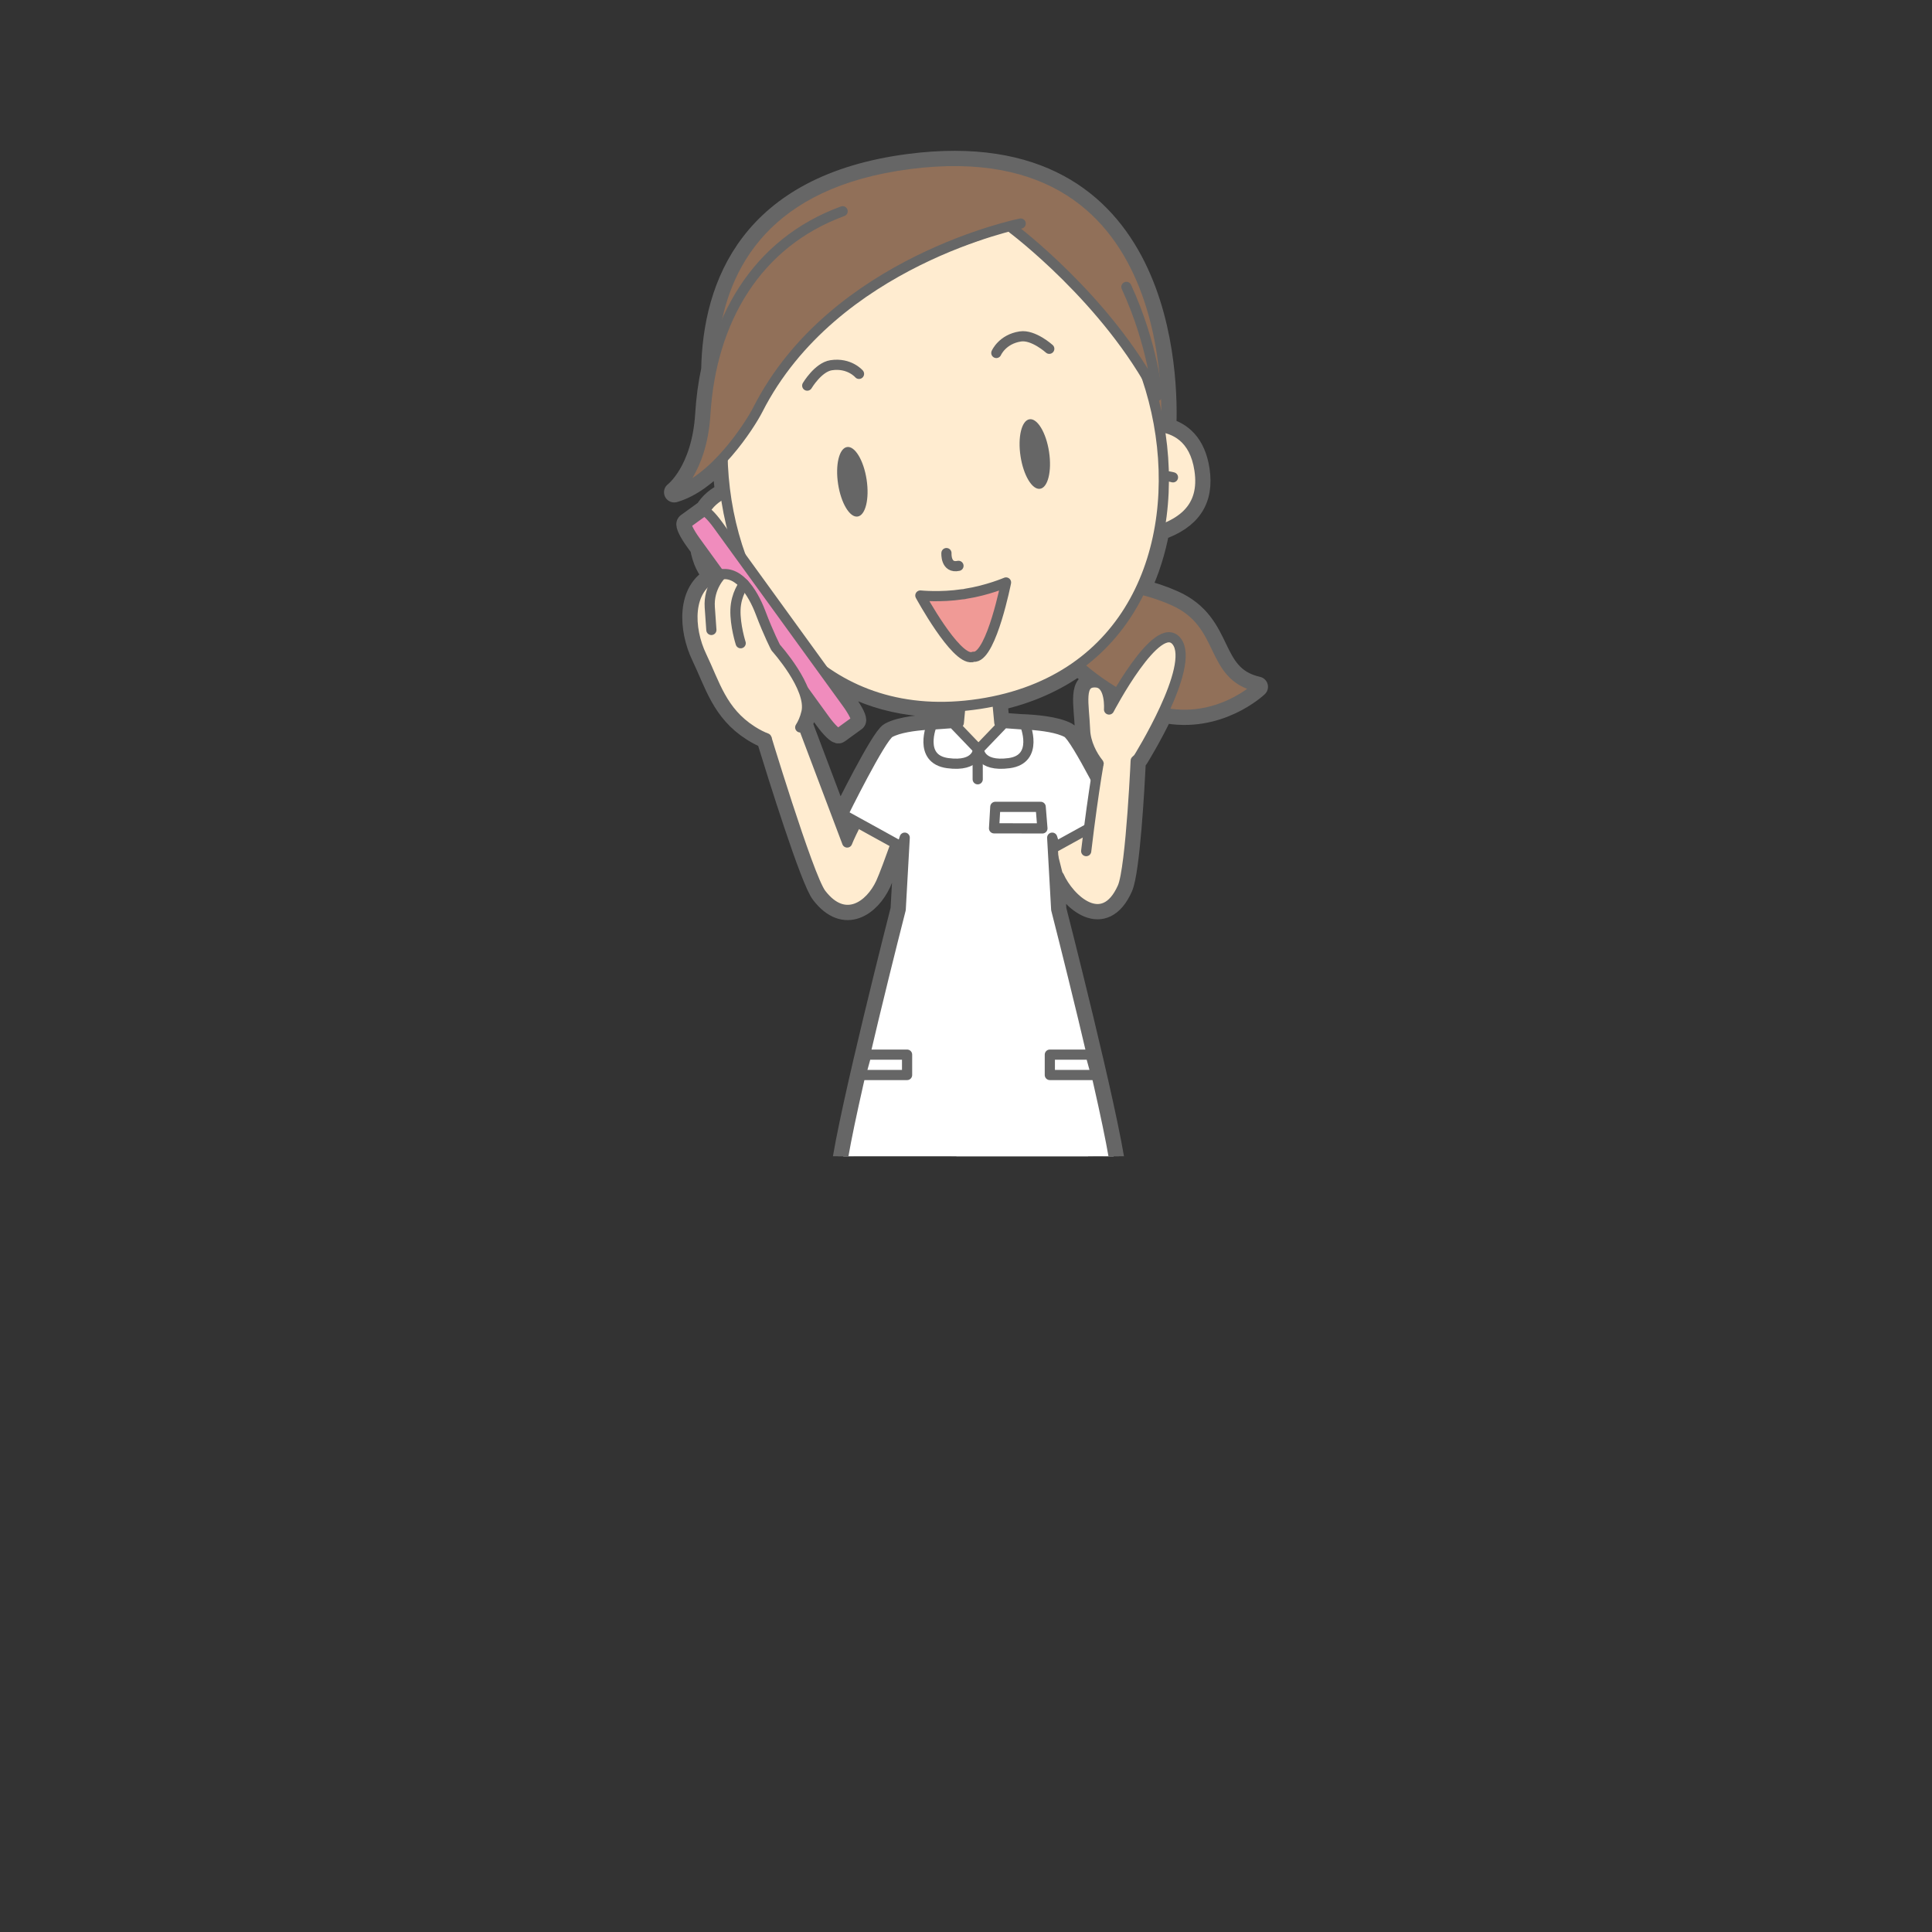 <svg:svg xmlns:svg="http://www.w3.org/2000/svg" height="758.903" version="1.1" viewBox="-257.995 -56.894 758.903 758.903" width="758.903" x="0" y="0">
  <svg:rect x="-257.995" y="-56.894" width="758.903" height="758.903" fill="#333333" stroke="none"/>
  <svg:defs>
    <svg:clipPath id="Clip_1">
      <svg:path d="M0.281,397.3 L242.281,397.3 L242.281,-1.039 L0.281,-1.039 z" />
    </svg:clipPath>
  </svg:defs>
  <svg:g id="Layer_1">
    <svg:g clip-path="url(#Clip_1)">
      <svg:path d="M172.514,249.155 C168.156,240.923 163.06,231.892 161.17,230.866 C156.824,228.51 148.576,227.802 142.951,227.604 L136.355,227.125 L136.238,227.248 L134.865,227.052 L134.549,226.962 L133.728,218.3 C146.211,215.536 156.757,210.737 165.492,204.414 C170.156,208.61 175.609,212.514 181.088,215.683 C178.984,219.254 177.648,221.806 177.648,221.806 C177.648,221.806 178.372,211.743 172.756,211.183 C165.377,210.448 167.83,219.525 168.232,229.874 C168.428,234.93 171.011,239.873 173.516,242.973 L173.517,242.973 C173.233,244.653 172.894,246.719 172.514,249.155 M74.782,274.045 L57.158,227.389 C57.79,226.149 58.363,224.676 58.781,222.904 C59.396,220.292 58.769,217.209 57.539,214.109 L65.965,225.736 C68.423,229.128 70.905,231.525 71.507,231.089 L78.133,226.286 C78.736,225.851 77.23,222.745 74.772,219.353 L65.473,206.52 C79.718,216.68 97.699,222.195 119.255,220.473 L118.637,227.007 L116.519,227.31 L116.343,227.125 L109.749,227.604 C104.122,227.802 95.873,228.509 91.528,230.866 C87.973,232.795 73.084,263.031 73.084,263.031 L78.526,266.033 C76.773,269.547 75.403,272.435 74.782,274.045 M236.08,212.887 C216.639,208.463 223.697,188.22 202.939,178.992 C198.58,177.056 194.199,175.649 189.994,174.626 C193.447,167.338 195.889,159.517 197.381,151.406 C209.756,147.18 214.967,139.558 213.152,127.634 C211.568,117.227 206.027,112.842 200.074,111.266 C200.883,93.185 200.701,-5.563 99.209,7.541 C36.541,15.634 22.07,55.165 21.432,88.294 C20.234,93.908 19.447,99.735 19.081,105.73 C17.704,128.302 6.834,136.469 6.834,136.469 C13.563,134.555 19.985,129.44 25.377,123.738 C25.571,124.571 25.763,125.358 25.953,126.117 C26.128,129.651 26.454,133.176 26.922,136.677 C23.72,138.167 20.728,140.441 18.787,143.877 C18.635,143.832 18.511,143.832 18.427,143.894 L11.798,148.695 C11.197,149.13 12.701,152.234 15.16,155.628 L17.053,158.24 C17.909,163.111 19.717,166.902 22.5,169.676 C11.741,174.884 12.515,190.279 17.595,200.845 C22.81,211.683 25.473,222.599 37.437,230.22 C39.578,231.584 41.454,232.508 43.083,233.114 L43.084,233.113 C47.398,247.181 60.347,288.702 64.557,294.191 C73.878,306.335 83.878,298.835 88.012,289.945 C89.213,287.362 91.678,280.684 93.891,274.509 L96.223,275.795 L97.382,272.146 L95.805,300.354 C95.805,300.354 75.326,380.22 72.444,402.478 C70.116,420.46 70.348,440.446 70.348,441.233 C70.348,441.605 83.859,441.624 98.076,441.541 L102.359,480.476 C100.639,485.366 98.345,491.983 95.756,499.763 L94.474,502.381 C56.905,615.567 68.512,588.532 67.857,590.571 C67.443,591.861 67.112,593.737 66.903,595.129 C66.292,596.975 65.737,598.653 65.244,600.143 C64.979,600.501 64.699,600.743 64.418,600.746 C63.315,600.755 61.906,605.423 62.916,605.728 C62.996,605.753 63.149,605.799 63.35,605.863 C63.043,606.791 62.831,607.433 62.719,607.772 C62.584,607.746 62.512,607.734 62.512,607.734 L57.548,623.774 L56.646,626.689 L84.156,635.465 C84.156,635.465 87.005,633.985 85.75,627.91 L85.746,627.906 C85.786,626.455 85.479,624.495 84.495,621.836 C82.652,616.854 77.999,613.5 73.446,611.317 L74.339,611.586 C74.339,611.586 80.026,614.524 80.641,613.286 C80.642,613.287 78.452,613.813 81.758,611.414 C85.061,609.017 82.103,605.404 82.103,605.404 L84.201,603.318 C86.298,601.232 86.268,596.467 86.268,596.467 C86.268,596.467 109.828,548.68 123.558,521.76 C123.025,548.174 122.402,579.036 122.091,594.964 C121.979,595.59 121.473,598.557 121.451,600.699 C121.437,602.053 121.676,603.943 121.887,605.335 C121.848,607.279 121.814,609.045 121.785,610.615 C121.637,611.036 121.441,611.35 121.176,611.436 C120.123,611.77 120.157,616.646 121.213,616.639 C121.297,616.639 121.456,616.639 121.667,616.64 C121.648,617.617 121.635,618.294 121.629,618.651 C121.492,618.665 121.42,618.675 121.42,618.675 L121.42,638.517 L150.296,638.767 C150.296,638.767 152.578,636.51 149.584,631.078 L149.579,631.075 C149.189,629.677 148.316,627.897 146.59,625.647 C143.356,621.433 137.922,619.606 132.926,618.865 L133.857,618.859 C133.857,618.859 140.157,619.982 140.381,618.618 C140.381,618.619 138.445,619.769 140.892,616.5 C143.34,613.234 139.445,610.656 139.445,610.656 L140.833,608.043 C142.219,605.431 140.782,600.888 140.782,600.888 C140.782,600.888 159.226,474.905 161.289,468.351 C162.145,465.631 163.121,454.115 163.971,441.579 C174.238,441.598 182.35,441.521 182.35,441.233 C182.35,440.446 182.582,420.46 180.254,402.478 C177.373,380.22 156.893,300.354 156.893,300.354 L155.744,279.802 L157.948,288.545 L158.427,288.243 C162.879,297.063 175.551,308.277 182.948,291.712 C185.789,285.348 187.603,252.546 188.125,241.895 L189.117,240.97 C189.117,240.97 194.285,232.698 198.863,223.006 C220.756,227.535 236.08,212.887 236.08,212.887" fill="#666666" />
      <svg:path d="M172.514,249.155 C168.156,240.923 163.06,231.892 161.17,230.866 C156.824,228.51 148.576,227.802 142.951,227.604 L136.355,227.125 L136.238,227.248 L134.865,227.052 L134.549,226.962 L133.728,218.3 C146.211,215.536 156.757,210.737 165.492,204.414 C170.156,208.61 175.609,212.514 181.088,215.683 C178.984,219.254 177.648,221.806 177.648,221.806 C177.648,221.806 178.372,211.743 172.756,211.183 C165.377,210.448 167.83,219.525 168.232,229.874 C168.428,234.93 171.011,239.873 173.516,242.973 L173.517,242.973 C173.233,244.653 172.894,246.719 172.514,249.155 z M74.782,274.045 L57.158,227.389 C57.79,226.149 58.363,224.676 58.781,222.904 C59.396,220.292 58.769,217.209 57.539,214.109 L65.965,225.736 C68.423,229.128 70.905,231.525 71.507,231.089 L78.133,226.286 C78.736,225.851 77.23,222.745 74.772,219.353 L65.473,206.52 C79.718,216.68 97.699,222.195 119.255,220.473 L118.637,227.007 L116.519,227.31 L116.343,227.125 L109.749,227.604 C104.122,227.802 95.873,228.509 91.528,230.866 C87.973,232.795 73.084,263.031 73.084,263.031 L78.526,266.033 C76.773,269.547 75.403,272.435 74.782,274.045 z M236.08,212.887 C216.639,208.463 223.697,188.22 202.939,178.992 C198.58,177.056 194.199,175.649 189.994,174.626 C193.447,167.338 195.889,159.517 197.381,151.406 C209.756,147.18 214.967,139.558 213.152,127.634 C211.568,117.227 206.027,112.842 200.074,111.266 C200.883,93.185 200.701,-5.563 99.209,7.541 C36.541,15.634 22.07,55.165 21.432,88.294 C20.234,93.908 19.447,99.735 19.081,105.73 C17.704,128.302 6.834,136.469 6.834,136.469 C13.563,134.555 19.985,129.44 25.377,123.738 C25.571,124.571 25.763,125.358 25.953,126.117 C26.128,129.651 26.454,133.176 26.922,136.677 C23.72,138.167 20.728,140.441 18.787,143.877 C18.635,143.832 18.511,143.832 18.427,143.894 L11.798,148.695 C11.197,149.13 12.701,152.234 15.16,155.628 L17.053,158.24 C17.909,163.111 19.717,166.902 22.5,169.676 C11.741,174.884 12.515,190.279 17.595,200.845 C22.81,211.683 25.473,222.599 37.437,230.22 C39.578,231.584 41.454,232.508 43.083,233.114 L43.084,233.113 C47.398,247.181 60.347,288.702 64.557,294.191 C73.878,306.335 83.878,298.835 88.012,289.945 C89.213,287.362 91.678,280.684 93.891,274.509 L96.223,275.795 L97.382,272.146 L95.805,300.354 C95.805,300.354 75.326,380.22 72.444,402.478 C70.116,420.46 70.348,440.446 70.348,441.233 C70.348,441.605 83.859,441.624 98.076,441.541 L102.359,480.476 C100.639,485.366 98.345,491.983 95.756,499.763 L94.474,502.381 C56.905,615.567 68.512,588.532 67.857,590.571 C67.443,591.861 67.112,593.737 66.903,595.129 C66.292,596.975 65.737,598.653 65.244,600.143 C64.979,600.501 64.699,600.743 64.418,600.746 C63.315,600.755 61.906,605.423 62.916,605.728 C62.996,605.753 63.149,605.799 63.35,605.863 C63.043,606.791 62.831,607.433 62.719,607.772 C62.584,607.746 62.512,607.734 62.512,607.734 L57.548,623.774 L56.646,626.689 L84.156,635.465 C84.156,635.465 87.005,633.985 85.75,627.91 L85.746,627.906 C85.786,626.455 85.479,624.495 84.495,621.836 C82.652,616.854 77.999,613.5 73.446,611.317 L74.339,611.586 C74.339,611.586 80.026,614.524 80.641,613.286 C80.642,613.287 78.452,613.813 81.758,611.414 C85.061,609.017 82.103,605.404 82.103,605.404 L84.201,603.318 C86.298,601.232 86.268,596.467 86.268,596.467 C86.268,596.467 109.828,548.68 123.558,521.76 C123.025,548.174 122.402,579.036 122.091,594.964 C121.979,595.59 121.473,598.557 121.451,600.699 C121.437,602.053 121.676,603.943 121.887,605.335 C121.848,607.279 121.814,609.045 121.785,610.615 C121.637,611.036 121.441,611.35 121.176,611.436 C120.123,611.77 120.157,616.646 121.213,616.639 C121.297,616.639 121.456,616.639 121.667,616.64 C121.648,617.617 121.635,618.294 121.629,618.651 C121.492,618.665 121.42,618.675 121.42,618.675 L121.42,638.517 L150.296,638.767 C150.296,638.767 152.578,636.51 149.584,631.078 L149.579,631.075 C149.189,629.677 148.316,627.897 146.59,625.647 C143.356,621.433 137.922,619.606 132.926,618.865 L133.857,618.859 C133.857,618.859 140.157,619.982 140.381,618.618 C140.381,618.619 138.445,619.769 140.892,616.5 C143.34,613.234 139.445,610.656 139.445,610.656 L140.833,608.043 C142.219,605.431 140.782,600.888 140.782,600.888 C140.782,600.888 159.226,474.905 161.289,468.351 C162.145,465.631 163.121,454.115 163.971,441.579 C174.238,441.598 182.35,441.521 182.35,441.233 C182.35,440.446 182.582,420.46 180.254,402.478 C177.373,380.22 156.893,300.354 156.893,300.354 L155.744,279.802 L157.948,288.545 L158.427,288.243 C162.879,297.063 175.551,308.277 182.948,291.712 C185.789,285.348 187.603,252.546 188.125,241.895 L189.117,240.97 C189.117,240.97 194.285,232.698 198.863,223.006 C220.756,227.535 236.08,212.887 236.08,212.887 z" fill-opacity="0" stroke="#666666" stroke-linecap="round" stroke-linejoin="round" stroke-width="8" />
      <svg:path d="M160.854,172.443 C160.854,172.443 182.182,169.769 202.939,178.992 C223.697,188.22 216.64,208.463 236.08,212.887 C236.08,212.887 220.316,227.975 197.918,222.813 C175.523,217.652 134.457,184.221 160.854,172.443" fill="#917059" />
      <svg:path d="M160.854,172.443 C160.854,172.443 182.182,169.769 202.939,178.992 C223.697,188.22 216.64,208.463 236.08,212.887 C236.08,212.887 220.316,227.975 197.918,222.813 C175.523,217.652 134.457,184.221 160.854,172.443 z" fill-opacity="0" stroke="#666666" stroke-linecap="round" stroke-linejoin="round" stroke-width="4" />
      <svg:path d="M99.209,7.541 C-12.441,21.959 28.885,136.172 28.885,136.172 L105.056,52.82 L199.902,114.088 C199.902,114.088 210.859,-6.875 99.209,7.541" fill="#917059" />
      <svg:path d="M99.209,7.541 C-12.441,21.959 28.885,136.172 28.885,136.172 L105.056,52.82 L199.902,114.088 C199.902,114.088 210.859,-6.875 99.209,7.541 z" fill-opacity="0" stroke="#666666" stroke-linecap="round" stroke-linejoin="round" stroke-width="4" />
      <svg:g>
        <svg:path d="M173.281,278.878 C164.63,241.909 160.109,234.177 160.109,234.177 L126.695,224.745 L95.538,233.657 C95.538,233.657 77.583,266.789 74.782,274.045 L55.983,224.279 L41.67,228.47 C41.67,228.47 59.476,287.568 64.557,294.191 C73.878,306.335 83.878,298.835 88.012,289.945 C90.48,284.638 98.282,262.045 98.282,262.045 L99.815,294.704 L85.257,360.077 L109.864,362.07 L109.865,362.07 C109.865,362.07 109.871,362.07 109.871,362.071 L110.282,362.091 C111.516,362.116 141.99,362.116 143.224,362.091 L143.635,362.071 C143.635,362.07 143.64,362.07 143.64,362.07 L143.642,362.07 L168.25,360.077 L153.691,294.704 L151.631,263.486 L157.948,288.545" fill="#FFECD0" />
        <svg:path d="M173.281,278.878 C164.63,241.909 160.109,234.177 160.109,234.177 L126.695,224.745 L95.538,233.657 C95.538,233.657 77.583,266.789 74.782,274.045 L55.983,224.279 L41.67,228.47 C41.67,228.47 59.476,287.568 64.557,294.191 C73.878,306.335 83.878,298.835 88.012,289.945 C90.48,284.638 98.282,262.045 98.282,262.045 L99.815,294.704 L85.257,360.077 L109.864,362.07 L109.865,362.07 C109.865,362.07 109.871,362.07 109.871,362.071 L110.282,362.091 C111.516,362.116 141.99,362.116 143.224,362.091 L143.635,362.071 C143.635,362.07 143.64,362.07 143.64,362.07 L143.642,362.07 L168.25,360.077 L153.691,294.704 L151.631,263.486 L157.948,288.545" fill-opacity="0" stroke="#666666" stroke-linecap="round" stroke-linejoin="round" stroke-width="4" />
      </svg:g>
      <svg:path d="M134.553,227.007 L133.084,211.49 L126.596,207.271 L120.105,211.49 L118.637,227.007 L101.221,229.495 C101.221,229.495 105.469,241.022 126.596,241.022 C147.721,241.022 151.969,229.495 151.969,229.495 z" fill="#FFECD0" />
      <svg:path d="M134.553,227.007 L133.084,211.49 L126.596,207.271 L120.105,211.49 L118.637,227.007 L101.221,229.495 C101.221,229.495 105.469,241.022 126.596,241.022 C147.721,241.022 151.969,229.495 151.969,229.495 L134.553,227.007 z" fill-opacity="0" stroke="#666666" stroke-linecap="round" stroke-linejoin="round" stroke-width="4" />
      <svg:path d="M117.931,431.737 L117.467,365.775 L159.38,365.48 C159.38,365.48 171.383,383.787 169.13,400.637 C168.691,403.91 167.09,414.166 164.793,428.564 C163.808,445.128 162.441,464.693 161.289,468.351 C159.226,474.905 140.782,600.888 140.782,600.888 C140.782,600.888 142.219,605.431 140.833,608.043 L139.445,610.656 C139.445,610.656 143.34,613.234 140.892,616.5 C138.445,619.769 140.381,618.619 140.381,618.618 C140.157,619.982 133.857,618.859 133.857,618.859 L121.623,618.944 C121.623,618.944 121.639,618.139 121.667,616.64 C121.456,616.639 121.297,616.639 121.213,616.639 C120.157,616.646 120.123,611.77 121.176,611.436 C121.441,611.35 121.637,611.036 121.785,610.615 C121.814,609.045 121.848,607.279 121.887,605.335 C121.676,603.943 121.437,602.053 121.451,600.699 C121.473,598.557 121.979,595.59 122.091,594.964 C122.703,563.747 124.504,475.149 124.504,475.149 C124.826,459.899 125.363,448.802 125.471,445.834 C125.922,433.185 117.931,431.737 117.931,431.737" fill="#FFFFFF" />
      <svg:path d="M117.931,431.737 L117.467,365.775 L159.38,365.48 C159.38,365.48 171.383,383.787 169.13,400.637 C168.691,403.91 167.09,414.166 164.793,428.564 C163.808,445.128 162.441,464.693 161.289,468.351 C159.226,474.905 140.782,600.888 140.782,600.888 C140.782,600.888 142.219,605.431 140.833,608.043 L139.445,610.656 C139.445,610.656 143.34,613.234 140.892,616.5 C138.445,619.769 140.381,618.619 140.381,618.618 C140.157,619.982 133.857,618.859 133.857,618.859 L121.623,618.944 C121.623,618.944 121.639,618.139 121.667,616.64 C121.456,616.639 121.297,616.639 121.213,616.639 C120.157,616.646 120.123,611.77 121.176,611.436 C121.441,611.35 121.637,611.036 121.785,610.615 C121.814,609.045 121.848,607.279 121.887,605.335 C121.676,603.943 121.437,602.053 121.451,600.699 C121.473,598.557 121.979,595.59 122.091,594.964 C122.703,563.747 124.504,475.149 124.504,475.149 C124.826,459.899 125.363,448.802 125.471,445.834 C125.922,433.185 117.931,431.737 117.931,431.737 z" fill-opacity="0" stroke="#666666" stroke-linecap="round" stroke-linejoin="round" stroke-width="4" />
      <svg:path d="M180.254,402.478 C177.373,380.22 156.893,300.354 156.893,300.354 L155.316,272.146 L156.474,275.795 L179.613,263.031 C179.613,263.031 164.724,232.795 161.17,230.866 C154.176,227.072 137.063,227.552 137.063,227.552 L139.445,233.274 L126.223,238.327 L113.236,233.313 L115.635,227.552 C115.635,227.552 98.521,227.072 91.528,230.866 C87.973,232.795 73.084,263.031 73.084,263.031 L96.223,275.795 L97.382,272.146 L95.805,300.354 C95.805,300.354 75.326,380.22 72.444,402.478 C70.116,420.46 70.348,440.446 70.348,441.233 C70.348,441.892 112.738,441.445 126.349,441.283 C139.959,441.445 182.35,441.892 182.35,441.233 C182.35,440.446 182.582,420.46 180.254,402.478" fill="#FFFFFF" />
      <svg:path d="M180.254,402.478 C177.373,380.22 156.893,300.354 156.893,300.354 L155.316,272.146 L156.474,275.795 L179.613,263.031 C179.613,263.031 164.724,232.795 161.17,230.866 C154.176,227.072 137.063,227.552 137.063,227.552 L139.445,233.274 L126.223,238.327 L113.236,233.313 L115.635,227.552 C115.635,227.552 98.521,227.072 91.528,230.866 C87.973,232.795 73.084,263.031 73.084,263.031 L96.223,275.795 L97.382,272.146 L95.805,300.354 C95.805,300.354 75.326,380.22 72.444,402.478 C70.116,420.46 70.348,440.446 70.348,441.233 C70.348,441.892 112.738,441.445 126.349,441.283 C139.959,441.445 182.35,441.892 182.35,441.233 C182.35,440.446 182.582,420.46 180.254,402.478 z" fill-opacity="0" stroke="#666666" stroke-linecap="round" stroke-linejoin="round" stroke-width="4" />
      <svg:path d="M116.343,227.125 L126.203,237.403 C126.203,237.403 126.082,244.482 114.258,242.87 C102.433,241.259 108.061,227.727 108.061,227.727 z" fill="#FFFFFF" />
      <svg:path d="M116.343,227.125 L126.203,237.403 C126.203,237.403 126.082,244.482 114.258,242.87 C102.433,241.259 108.061,227.727 108.061,227.727 L116.343,227.125 z" fill-opacity="0" stroke="#666666" stroke-linecap="round" stroke-linejoin="round" stroke-width="4" />
      <svg:path d="M136.355,227.125 L126.495,237.403 C126.495,237.403 126.616,244.482 138.44,242.87 C150.264,241.259 144.637,227.727 144.637,227.727 z" fill="#FFFFFF" />
      <svg:path d="M136.355,227.125 L126.495,237.403 C126.495,237.403 126.616,244.482 138.44,242.87 C150.264,241.259 144.637,227.727 144.637,227.727 L136.355,227.125 z" fill-opacity="0" stroke="#666666" stroke-linecap="round" stroke-linejoin="round" stroke-width="4" />
      <svg:g>
        <svg:path d="M126.043,238.327 L126.056,249.213" fill="#FFFFFF" />
        <svg:path d="M126.043,238.327 L126.056,249.213" fill-opacity="0" stroke="#666666" stroke-linecap="round" stroke-linejoin="round" stroke-width="4" />
      </svg:g>
      <svg:path d="M151.473,268.51 L150.791,260.045 L132.973,260.045 L132.473,268.477 z" fill="#FFFFFF" />
      <svg:path d="M151.473,268.51 L150.791,260.045 L132.973,260.045 L132.473,268.477 L151.473,268.51 z" fill-opacity="0" stroke="#666666" stroke-linecap="round" stroke-linejoin="round" stroke-width="4" />
      <svg:path d="M82.312,357.376 L98.312,357.376 L98.312,365.376 L80.114,365.376 z" fill="#FFFFFF" />
      <svg:path d="M82.312,357.376 L98.312,357.376 L98.312,365.376 L80.114,365.376 L82.312,357.376 z" fill-opacity="0" stroke="#666666" stroke-linecap="round" stroke-linejoin="round" stroke-width="4" />
      <svg:path d="M170.387,357.376 L154.387,357.376 L154.387,365.376 L172.584,365.376 z" fill="#FFFFFF" />
      <svg:path d="M170.387,357.376 L154.387,357.376 L154.387,365.376 L172.584,365.376 L170.387,357.376 z" fill-opacity="0" stroke="#666666" stroke-linecap="round" stroke-linejoin="round" stroke-width="4" />
      <svg:g>
        <svg:path d="M41.775,133.849 C41.775,133.849 13.079,132.339 16.907,157.495 C19.158,172.29 29.759,177.552 49.493,174.837" fill="#FFECD0" />
        <svg:path d="M41.775,133.849 C41.775,133.849 13.079,132.339 16.907,157.495 C19.158,172.29 29.759,177.552 49.493,174.837" fill-opacity="0" stroke="#666666" stroke-linecap="round" stroke-linejoin="round" stroke-width="4" />
      </svg:g>
      <svg:g>
        <svg:path d="M27.717,157.241 C27.717,157.241 31.107,155.003 34.586,154.495" fill="#FFECD0" />
        <svg:path d="M27.717,157.241 C27.717,157.241 31.107,155.003 34.586,154.495" fill-opacity="0" stroke="#666666" stroke-linecap="round" stroke-linejoin="round" stroke-width="4" />
      </svg:g>
      <svg:g>
        <svg:path d="M182.376,112.454 C182.376,112.454 209.324,102.478 213.152,127.634 C215.404,142.429 206.848,150.605 187.199,153.884" fill="#FFECD0" />
        <svg:path d="M182.376,112.454 C182.376,112.454 209.324,102.478 213.152,127.634 C215.404,142.429 206.848,150.605 187.199,153.884" fill-opacity="0" stroke="#666666" stroke-linecap="round" stroke-linejoin="round" stroke-width="4" />
      </svg:g>
      <svg:g>
        <svg:path d="M202.758,130.605 C202.758,130.605 198.853,129.478 195.381,130.029" fill="#FFECD0" />
        <svg:path d="M202.758,130.605 C202.758,130.605 198.853,129.478 195.381,130.029" fill-opacity="0" stroke="#666666" stroke-linecap="round" stroke-linejoin="round" stroke-width="4" />
      </svg:g>
      <svg:path d="M126.753,219.607 C7.368,237.775 -10.71,41.31 97.125,24.9 C204.959,8.491 246.139,201.441 126.753,219.607" fill="#FFECD0" />
      <svg:path d="M126.753,219.607 C7.368,237.775 -10.71,41.31 97.125,24.9 C204.959,8.491 246.139,201.441 126.753,219.607 z" fill-opacity="0" stroke="#666666" stroke-linecap="round" stroke-linejoin="round" stroke-width="4" />
      <svg:path d="M113.775,160.364 C113.775,160.364 113.359,166.497 118.502,165.376" fill-opacity="0" stroke="#666666" stroke-linecap="round" stroke-linejoin="round" stroke-width="4" />
      <svg:path d="M121.265,176.351 C121.053,176.382 120.856,176.441 120.662,176.499 C120.458,176.501 120.252,176.505 120.04,176.538 C111.473,177.843 103.527,177.027 103.527,177.027 C103.527,177.027 117.211,202.255 123.801,201.253 C124.01,201.222 124.211,201.163 124.402,201.085 C124.609,201.103 124.818,201.097 125.027,201.066 C131.617,200.062 137.178,171.905 137.178,171.905 C137.178,171.905 129.834,175.046 121.265,176.351" fill="#F09A96" />
      <svg:path d="M121.265,176.351 C121.053,176.382 120.856,176.441 120.662,176.499 C120.458,176.501 120.252,176.505 120.04,176.538 C111.473,177.843 103.527,177.027 103.527,177.027 C103.527,177.027 117.211,202.255 123.801,201.253 C124.01,201.222 124.211,201.163 124.402,201.085 C124.609,201.103 124.818,201.097 125.027,201.066 C131.617,200.062 137.178,171.905 137.178,171.905 C137.178,171.905 129.834,175.046 121.265,176.351 z" fill-opacity="0" stroke="#666666" stroke-linecap="round" stroke-linejoin="round" stroke-width="4" />
      <svg:path d="M133.373,81.755 C133.373,81.755 135.674,76.347 142.805,75.263 C147.931,74.482 154.162,80.111 154.162,80.111" fill-opacity="0" stroke="#666666" stroke-linecap="round" stroke-linejoin="round" stroke-width="4" />
      <svg:path d="M154.083,120.597 C155.23,128.138 153.651,134.632 150.556,135.103 C147.461,135.573 144.022,129.843 142.875,122.304 C141.727,114.763 143.306,108.269 146.401,107.798 C149.496,107.327 152.935,113.058 154.083,120.597" fill="#666666" />
      <svg:path d="M79.429,89.962 C79.429,89.962 75.624,85.484 68.493,86.57 C63.366,87.349 59.091,94.577 59.091,94.577" fill-opacity="0" stroke="#666666" stroke-linecap="round" stroke-linejoin="round" stroke-width="4" />
      <svg:path d="M71.21,133.206 C72.358,140.747 75.797,146.478 78.892,146.007 C81.987,145.536 83.566,139.044 82.418,131.501 C81.271,123.962 77.832,118.234 74.738,118.704 C71.642,119.175 70.063,125.669 71.21,133.206" fill="#666666" />
      <svg:path d="M74.772,219.353 C77.23,222.745 78.736,225.851 78.133,226.286 L71.507,231.089 C70.905,231.525 68.423,229.128 65.965,225.736 L15.16,155.628 C12.701,152.234 11.197,149.13 11.798,148.695 L18.427,143.894 C19.028,143.456 21.508,145.851 23.966,149.245 z" fill="#F08CBD" />
      <svg:path d="M74.772,219.353 C77.23,222.745 78.736,225.851 78.133,226.286 L71.507,231.089 C70.905,231.525 68.423,229.128 65.965,225.736 L15.16,155.628 C12.701,152.234 11.197,149.13 11.798,148.695 L18.427,143.894 C19.028,143.456 21.508,145.851 23.966,149.245 L74.772,219.353 z" fill-opacity="0" stroke="#666666" stroke-linecap="round" stroke-linejoin="round" stroke-width="4" />
      <svg:g>
        <svg:path d="M43.083,233.114 C41.454,232.508 39.578,231.584 37.437,230.22 C25.473,222.599 22.81,211.683 17.595,200.845 C12.381,189.999 11.697,174.06 23.375,169.279 C31.452,165.97 37.607,175.419 40.787,183.845 C43.972,192.275 46.708,197.48 46.708,197.48 C46.708,197.48 61.032,213.347 58.781,222.904 C58.188,225.418 57.291,227.358 56.341,228.834" fill="#FFECD0" />
        <svg:path d="M43.083,233.114 C41.454,232.508 39.578,231.584 37.437,230.22 C25.473,222.599 22.81,211.683 17.595,200.845 C12.381,189.999 11.697,174.06 23.375,169.279 C31.452,165.97 37.607,175.419 40.787,183.845 C43.972,192.275 46.708,197.48 46.708,197.48 C46.708,197.48 61.032,213.347 58.781,222.904 C58.188,225.418 57.291,227.358 56.341,228.834" fill-opacity="0" stroke="#666666" stroke-linecap="round" stroke-linejoin="round" stroke-width="4" />
      </svg:g>
      <svg:g>
        <svg:path d="M34.266,172.532 C34.266,172.532 31.105,176.448 30.904,182.614 C30.704,188.779 32.952,195.769 32.952,195.769" fill="#FFECD0" />
        <svg:path d="M34.266,172.532 C34.266,172.532 31.105,176.448 30.904,182.614 C30.704,188.779 32.952,195.769 32.952,195.769" fill-opacity="0" stroke="#666666" stroke-linecap="round" stroke-linejoin="round" stroke-width="4" />
      </svg:g>
      <svg:g>
        <svg:path d="M25.435,168.704 C25.435,168.704 20.262,173.665 20.809,181.642 C21.274,188.458 21.435,190.552 21.435,190.552" fill="#FFECD0" />
        <svg:path d="M25.435,168.704 C25.435,168.704 20.262,173.665 20.809,181.642 C21.274,188.458 21.435,190.552 21.435,190.552" fill-opacity="0" stroke="#666666" stroke-linecap="round" stroke-linejoin="round" stroke-width="4" />
      </svg:g>
      <svg:g>
        <svg:path d="M168.668,277.431 C171.637,252.311 174.448,237.711 174.448,237.711 L188.281,238.545 C188.281,238.545 186.351,284.091 182.948,291.712 C175.281,308.878 161.948,296.211 157.973,287.293" fill="#FFECD0" />
        <svg:path d="M168.668,277.431 C171.637,252.311 174.448,237.711 174.448,237.711 L188.281,238.545 C188.281,238.545 186.351,284.091 182.948,291.712 C175.281,308.878 161.948,296.211 157.973,287.293" fill-opacity="0" stroke="#666666" stroke-linecap="round" stroke-linejoin="round" stroke-width="4" />
      </svg:g>
      <svg:g>
        <svg:path d="M173.516,242.973 C171.011,239.873 168.428,234.93 168.232,229.874 C167.83,219.525 165.377,210.448 172.756,211.183 C178.372,211.743 177.648,221.806 177.648,221.806 C177.648,221.806 196.734,185.362 204.238,195.073 C211.744,204.784 189.117,240.97 189.117,240.97 L188.125,241.895" fill="#FFECD0" />
        <svg:path d="M173.516,242.973 C171.011,239.873 168.428,234.93 168.232,229.874 C167.83,219.525 165.377,210.448 172.756,211.183 C178.372,211.743 177.648,221.806 177.648,221.806 C177.648,221.806 196.734,185.362 204.238,195.073 C211.744,204.784 189.117,240.97 189.117,240.97 L188.125,241.895" fill-opacity="0" stroke="#666666" stroke-linecap="round" stroke-linejoin="round" stroke-width="4" />
      </svg:g>
      <svg:path d="M137.317,31.645 C137.317,31.645 168.871,54.843 178.571,67.065 C178.571,67.065 177.309,29.744 144.718,21.279 C112.125,12.812 137.317,31.645 137.317,31.645" fill="#917059" />
      <svg:g>
        <svg:path d="M139.808,32.923 C139.808,32.923 177.045,60.796 196.619,98.59 C196.619,98.59 194.978,78.647 184.467,55.805" fill="#917059" />
        <svg:path d="M139.808,32.923 C139.808,32.923 177.045,60.796 196.619,98.59 C196.619,98.59 194.978,78.647 184.467,55.805" fill-opacity="0" stroke="#666666" stroke-linecap="round" stroke-linejoin="round" stroke-width="4" />
      </svg:g>
      <svg:path d="M27.229,84.966 C27.229,84.966 38.011,22.622 99.5,14.682 C160.99,6.741 154.337,28.102 154.337,28.102 C154.337,28.102 48.1,61.887 27.229,84.966" fill="#917059" />
      <svg:g>
        <svg:path d="M142.937,30.919 C142.937,30.919 69.378,45.626 39.696,103.992 C36.553,110.172 22.517,132.007 6.834,136.469 C6.834,136.469 17.704,128.302 19.081,105.73 C21.32,69.058 39.057,38.535 72.993,26.087" fill="#917059" />
        <svg:path d="M142.937,30.919 C142.937,30.919 69.378,45.626 39.696,103.992 C36.553,110.172 22.517,132.007 6.834,136.469 C6.834,136.469 17.704,128.302 19.081,105.73 C21.32,69.058 39.057,38.535 72.993,26.087" fill-opacity="0" stroke="#666666" stroke-linecap="round" stroke-linejoin="round" stroke-width="4" />
      </svg:g>
    </svg:g>
  </svg:g>
</svg:svg>